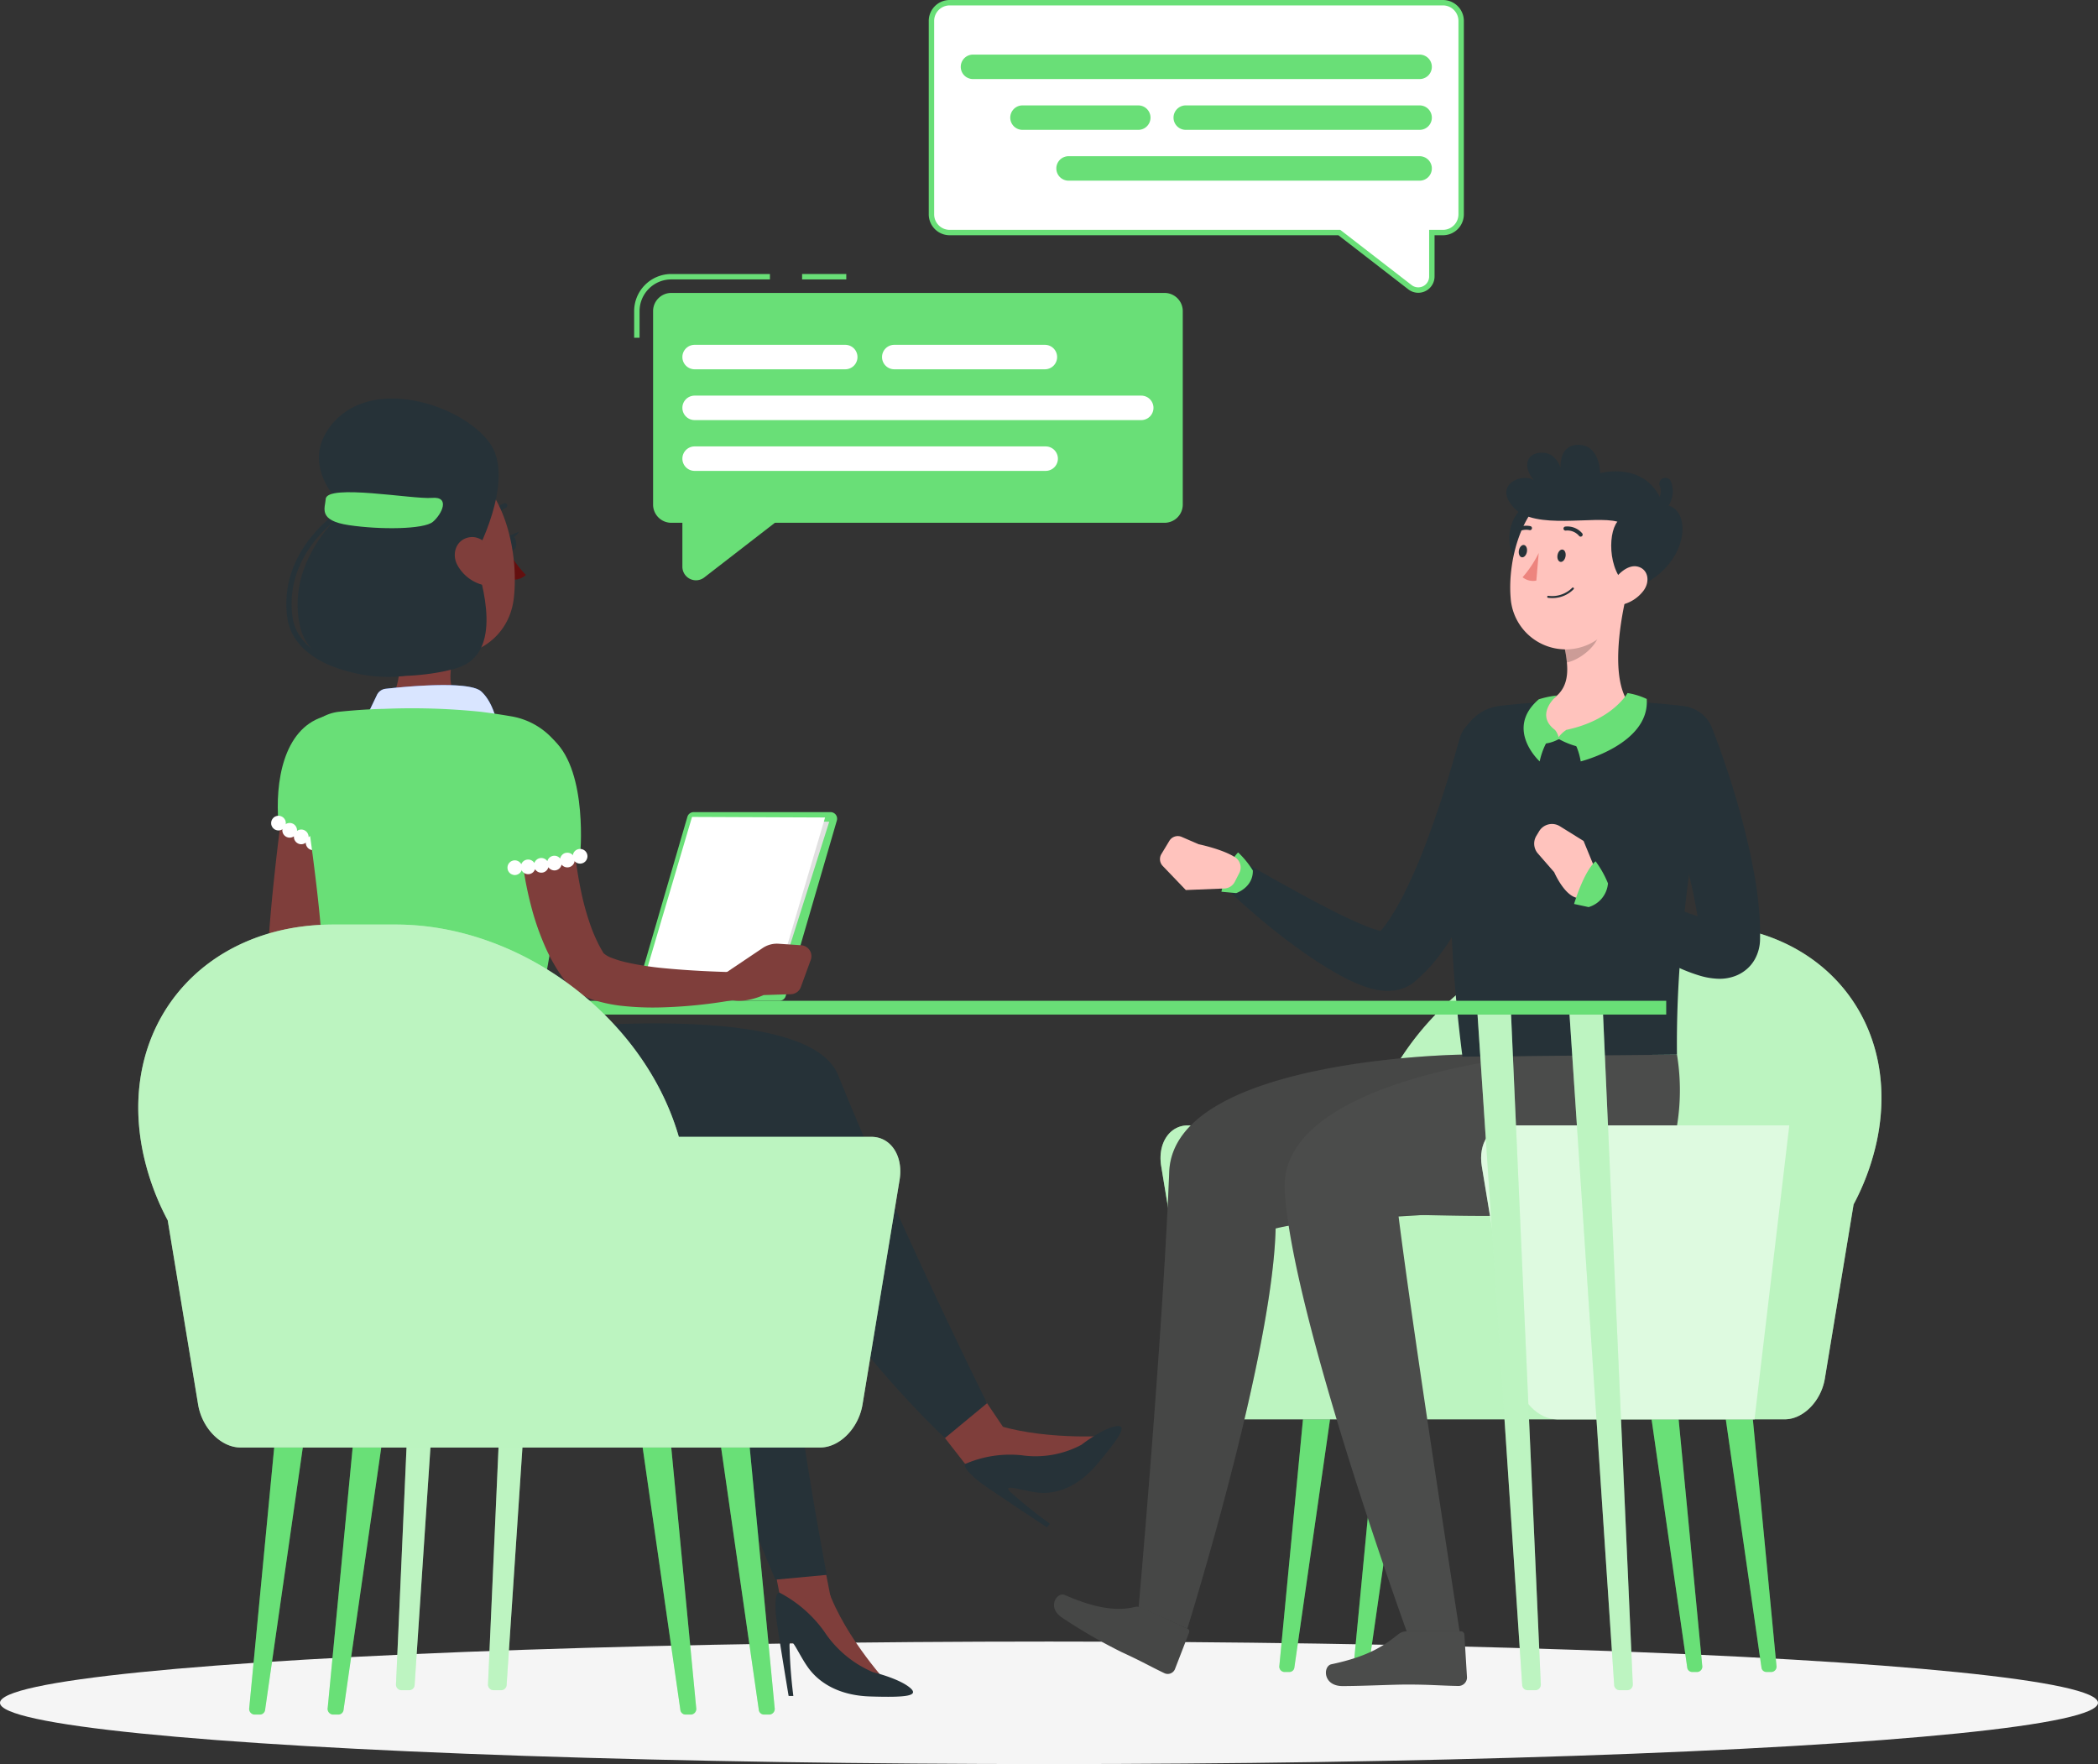 <svg xmlns="http://www.w3.org/2000/svg" viewBox="0 0 387.778 326.058"><rect x="0" y="0" width="387.778" height="326.058" fill="#333333" stroke="none"/><defs><style>.cls-1{fill:#f5f5f5;}.cls-2,.cls-3{fill:#69df77;}.cls-14,.cls-3{opacity:0.3;}.cls-14,.cls-4,.cls-5{fill:#bdf4c1;}.cls-13,.cls-5{opacity:0.5;}.cls-6,.cls-7{fill:#464746;}.cls-11,.cls-7{opacity:0.2;}.cls-8{fill:#263238;}.cls-9{fill:#4b4c4b;}.cls-10{fill:#ffc3bd;}.cls-12{fill:#ed847e;}.cls-13,.cls-17,.cls-18{fill:#fff;}.cls-15{fill:#7f3e3b;}.cls-16{fill:#407bff;}.cls-17{opacity:0.8;}.cls-19{fill:#630f0f;}.cls-20{fill:#e0e0e0;}</style></defs><g id="Layer_2" data-name="Layer 2"><g id="Shadow"><ellipse id="_Path_" data-name="&lt;Path&gt;" class="cls-1" cx="193.889" cy="314.735" rx="193.889" ry="11.323"/></g><g id="Character_2" data-name="Character 2"><path class="cls-2" d="M313.77,309.031h-1.072a.931.931,0,0,1-.849-.87l-6.585-45.828h5l4.361,45.524A.996.996,0,0,1,313.77,309.031Z"/><path class="cls-3" d="M313.77,309.031h-1.072a.931.931,0,0,1-.849-.87l-6.585-45.828h5l4.361,45.524A.996.996,0,0,1,313.77,309.031Z"/><path class="cls-2" d="M327.489,309.031h-1.072a.931.931,0,0,1-.849-.87l-6.585-45.828h5l4.361,45.524A.996.996,0,0,1,327.489,309.031Z"/><path class="cls-3" d="M327.489,309.031h-1.072a.931.931,0,0,1-.849-.87l-6.585-45.828h5l4.361,45.524A.996.996,0,0,1,327.489,309.031Z"/><path class="cls-2" d="M251.047,309.031h1.072a.931.931,0,0,0,.849-.87l6.585-45.828h-5l-4.361,45.524A.996.996,0,0,0,251.047,309.031Z"/><path class="cls-3" d="M251.047,309.031h1.072a.931.931,0,0,0,.849-.87l6.585-45.828h-5l-4.361,45.524A.996.996,0,0,0,251.047,309.031Z"/><path class="cls-2" d="M237.328,309.031h1.071a.931.931,0,0,0,.849-.87l6.585-45.828h-5l-4.361,45.524A.996.996,0,0,0,237.328,309.031Z"/><path class="cls-3" d="M237.328,309.031h1.071a.931.931,0,0,0,.849-.87l6.585-45.828h-5l-4.361,45.524A.996.996,0,0,0,237.328,309.031Z"/><path class="cls-4" d="M219.549,208.01h33.68c5.975-20.752,27.477-37.123,49.496-37.123H313.665c23.048,0,37.922,17.934,33.223,40.057a44.942,44.942,0,0,1-4.286,11.673l-5.312,32.194c-.685,4.155-4.001,7.523-7.404,7.523l-101.375 0c-3.404,0-6.719-3.369-7.404-7.524l-6.48-39.277C213.941,211.378,216.145,208.01,219.549,208.01Z"/><path class="cls-5" d="M219.549,208.01h33.68c5.975-20.752,27.477-37.123,49.496-37.123H313.665c23.048,0,37.922,17.934,33.223,40.057a44.942,44.942,0,0,1-4.286,11.673l-5.312,32.194c-.685,4.155-4.001,7.523-7.404,7.523l-101.375 0c-3.404,0-6.719-3.369-7.404-7.524l-6.48-39.277C213.941,211.378,216.145,208.01,219.549,208.01Z"/><path class="cls-6" d="M211.117,297.174l8.342,3.828a.584.584,0,0,1,.318.76l-2.624,6.786a1.448,1.448,0,0,1-1.906.724c-2.881-1.383-4.19-2.19-7.859-3.874a97.691,97.691,0,0,1-11.22-6.501c-2.723-1.959-.724-4.698.635-4.098,6.094,2.688,9.973,2.929,12.825,2.245A2.302,2.302,0,0,1,211.117,297.174Z"/><path class="cls-6" d="M270.265,194.925s-53.329.663-54.153,21.684c-1.184,30.216-5.646,80.385-5.646,80.385l8.993,4.007s15.756-50.345,16.319-73.942c14.962-3.727,53.567.03,58.103-12.268a40.36,40.36,0,0,0,1.704-19.867Z"/><path class="cls-7" d="M270.265,194.925s-53.329.663-54.153,21.684c-1.184,30.216-5.646,80.385-5.646,80.385l8.993,4.007s15.756-50.345,16.319-73.942c14.962-3.727,53.567.03,58.103-12.268a40.36,40.36,0,0,0,1.704-19.867Z"/><path class="cls-8" d="M281.615,139.619c-.464,1.94-.932,3.691-1.469,5.506q-.788,2.697-1.652,5.371c-1.171,3.562-2.46,7.1-3.949,10.601a87.471,87.471,0,0,1-5.14,10.413,50.695,50.695,0,0,1-3.387,5.104,29.067,29.067,0,0,1-4.646,4.907l-.148.121a4.022,4.022,0,0,1-.325.239,7.566,7.566,0,0,1-3.355,1.204,9.492,9.492,0,0,1-2.277-.016,14.008,14.008,0,0,1-3.063-.742,31.964,31.964,0,0,1-4.475-2.035,73.163,73.163,0,0,1-7.428-4.719c-2.325-1.672-4.563-3.402-6.737-5.2-2.161-1.829-4.279-3.635-6.34-5.623a3.054,3.054,0,0,1,3.598-4.871l.049.028c2.36,1.308,4.742,2.695,7.129,3.985,2.377,1.316,4.749,2.617,7.123,3.834,2.356,1.233,4.748,2.377,7.027,3.318a21.316,21.316,0,0,0,3.186,1.067,3.822,3.822,0,0,0,.973.13c.068-.001.019-.041-.214-.024a3.096,3.096,0,0,0-1.419.532l-.473.361a18.574,18.574,0,0,0,2.589-3.189,47.505,47.505,0,0,0,2.41-4.098,94.989,94.989,0,0,0,4.104-9.275c1.232-3.224,2.384-6.523,3.451-9.861,1.085-3.305,2.074-6.774,2.976-10.011l.034-.122a6.12,6.12,0,0,1,11.847,3.065Z"/><path class="cls-9" d="M259.998,301.514h10.005a.637.637,0,0,1,.66.608l.485,7.916a1.578,1.578,0,0,1-1.559,1.584c-3.483-.06-5.147-.265-9.547-.265-2.707,0-8.166.281-11.905.281-3.656,0-3.631-3.696-2.047-4.031,7.103-1.501,9.859-3.571,12.373-5.546A2.509,2.509,0,0,1,259.998,301.514Z"/><path class="cls-9" d="M284.638,194.925s-48.372,4.085-47.182,25.09c1.303,23.001,22.541,81.499,22.541,81.499h9.782s-8.373-53.571-11.316-76.991c13.633,0,45.255,2.567,49.791-9.731a40.36,40.36,0,0,0,1.704-19.867Z"/><path class="cls-2" d="M231.567,160.897a16.366,16.366,0,0,0-2.72-3.338c-1.978,1.855-3.091,7.264-3.091,7.264l2.736.247S231.629,164.05,231.567,160.897Z"/><path class="cls-10" d="M221.528,156.037l-3.111-1.351a1.818,1.818,0,0,0-2.281.728l-1.473,2.441a1.818,1.818,0,0,0,.244,2.198l4.27,4.455,7.122-.288a2.27,2.27,0,0,0,1.929-1.234l.823-1.606a2.241,2.241,0,0,0-.71-2.89C226.032,156.962,221.528,156.037,221.528,156.037Z"/><path class="cls-8" d="M269.813,137.564c-1.428,8.974-3.272,28.433.496,57.737l39.649-.375c-.237-20.304,2.946-39.372,6.052-57.996a5.545,5.545,0,0,0-4.711-6.412,147.06,147.06,0,0,0-34.23-.028A8.509,8.509,0,0,0,269.813,137.564Z"/><path class="cls-8" d="M316.372,134.398c1.163,2.887,2.1,5.661,3.058,8.521.949,2.842,1.783,5.728,2.571,8.641.757,2.923,1.482,5.872,2.035,8.902a72.185,72.185,0,0,1,1.216,9.375c.053.81.068,1.649.078,2.488l-.015,1.282a7.758,7.758,0,0,1-.994,3.745,6.762,6.762,0,0,1-1.664,1.942,7.119,7.119,0,0,1-1.947,1.106,8.226,8.226,0,0,1-2.937.511,13.409,13.409,0,0,1-3.502-.548,30.746,30.746,0,0,1-4.845-1.91c-1.449-.714-2.81-1.469-4.141-2.243a110.143,110.143,0,0,1-14.665-10.498,3.051,3.051,0,0,1,3.27-5.094l.07.034c5.171,2.464,10.426,4.987,15.55,7.11,1.278.527,2.554,1.021,3.795,1.433a21.102,21.102,0,0,0,3.417.934,1.725,1.725,0,0,0,.823.021,1.509,1.509,0,0,0-.795.135,4.625,4.625,0,0,0-.462.209,4.758,4.758,0,0,0-.541.358,4.285,4.285,0,0,0-.967,1.112,3.61,3.61,0,0,0-.516,1.638l-.058-.905c-.055-.616-.108-1.235-.199-1.876a106.669,106.669,0,0,0-3.733-15.957c-1.607-5.364-3.445-10.848-5.318-16.058l-.019-.052a6.121,6.121,0,0,1,11.437-4.358Z"/><path class="cls-10" d="M300.521,110.41l-4.797,3.978-6.53,5.424a21.21,21.21,0,0,1,.415,2.638c.312,3.153-.378,6.053-4.211,7.522a5.07,5.07,0,0,0-3.163,3.094c-.517,1.676.093,3.538,5.356,3.537,7.726-.002,11.762-3.437,13.281-5.129a1.361,1.361,0,0,0,.065-1.702C297.875,125.43,299.273,115.831,300.521,110.41Z"/><path class="cls-2" d="M287.4,134.903a3.06,3.06,0,0,1,.669,1.36,5.52,5.52,0,0,1,1.45-1.36,5.173,5.173,0,0,1,2.771,3.245,14.651,14.651,0,0,1-4.159-1.546,7.114,7.114,0,0,1-2.782.866C285.411,135.737,287.4,134.903,287.4,134.903Z"/><path class="cls-2" d="M289.518,134.903a12.111,12.111,0,0,1,2.647,5.83s12.802-3.199,12.201-11.543a12.987,12.987,0,0,0-3.549-1.09S298.064,133.099,289.518,134.903Z"/><path class="cls-2" d="M287.4,134.903a13.409,13.409,0,0,0-2.818,5.83s-6.566-5.976-.17-11.474a16.761,16.761,0,0,1,3.384-.71S283.547,131.997,287.4,134.903Z"/><path class="cls-11" d="M289.194,119.812a21.191,21.191,0,0,1,.415,2.638c2.436-.49,5.69-3.085,6.03-5.573a11.335,11.335,0,0,0,.085-2.489Z"/><path class="cls-8" d="M282.184,93.184c-6.022,4.27-2.652,14.287,2.485,10.454C289.806,99.805,287.092,89.704,282.184,93.184Z"/><path class="cls-10" d="M302.498,102.104c-1.667,7.668-2.253,12.226-6.782,15.725a10.2,10.2,0,0,1-16.502-7.343c-.596-7.138,2.231-18.478,10.298-20.649A10.321,10.321,0,0,1,302.498,102.104Z"/><path class="cls-8" d="M298.949,96.421c-4.251-1.175-15.211,1.615-19.102-2.535-4.173-4.451,1.916-6.614,3.709-5.069-2.272-2.596-1.423-5.378,1.793-5.131,2.345.18,3.093,2.782,3.093,2.782s-.392-4.547,3.643-4.234c3.664.284,3.675,5.224,3.675,5.224s8.745-2.473,11.659,5.873c5.502-.124,5.378,11.457-5.687,15.578C297.239,106.683,297.032,98.783,298.949,96.421Z"/><path class="cls-8" d="M306.242,95a1.113,1.113,0,0,1-.2-2.208,1.617,1.617,0,0,0,.644-.811,2.636,2.636,0,0,0,.121-2.083,1.113,1.113,0,1,1,2.025-.924,4.907,4.907,0,0,1-.241,4.175,3.25,3.25,0,0,1-2.15,1.833A1.056,1.056,0,0,1,306.242,95Z"/><path class="cls-10" d="M303.747,109.213a6.987,6.987,0,0,1-4.211,2.608c-2.168.382-2.826-1.612-1.868-3.549.863-1.743,3.03-4.042,5.034-3.545C304.677,105.218,305.033,107.524,303.747,109.213Z"/><path class="cls-8" d="M289.367,102.805c-.097.629-.51,1.099-.923,1.05-.413-.049-.669-.599-.572-1.228.097-.629.51-1.099.923-1.05S289.464,102.176,289.367,102.805Z"/><path class="cls-8" d="M282.228,101.957c-.097.629-.51,1.099-.923,1.05-.413-.049-.669-.599-.572-1.228.097-.629.51-1.099.923-1.05S282.325,101.328,282.228,101.957Z"/><path class="cls-12" d="M284.404,102.21a20.257,20.257,0,0,1-2.981,4.484,3.078,3.078,0,0,0,2.542.617Z"/><path class="cls-8" d="M286.886,110.542a5.476,5.476,0,0,0,3.97-1.635.187.187,0,1,0-.281-.246,5.238,5.238,0,0,1-4.385,1.466.187.187,0,1,0-.044.371A6.208,6.208,0,0,0,286.886,110.542Z"/><path class="cls-8" d="M292.237,99.179a.373.373,0,0,0,.197-.613,3.587,3.587,0,0,0-3.139-1.235.368.368,0,0,0-.304.432.373.373,0,0,0,.431.304,2.843,2.843,0,0,1,2.454.996A.374.374,0,0,0,292.237,99.179Z"/><path class="cls-8" d="M279.68,98.769a.373.373,0,0,0,.342-.072,3.129,3.129,0,0,1,2.662-.723.373.373,0,0,0,.204-.719l-.002-.001a3.855,3.855,0,0,0-3.341.868.373.373,0,0,0,.135.646Z"/><path class="cls-10" d="M292.697,155.438l-4.376-2.72a2.775,2.775,0,0,0-3.84.922l-.515.854a2.774,2.774,0,0,0,.283,3.256l3.02,3.467s2.628,6.128,5.675,4.51l2.324-4.027Z"/><path class="cls-2" d="M297.205,163.273a18.47,18.47,0,0,0-2.288-4.077c-2.197,1.883-3.978,7.886-3.978,7.886l2.688.579A5.004,5.004,0,0,0,297.205,163.273Z"/><path class="cls-4" d="M330.72,208.009h-51.917c-3.404,0-5.607,3.368-4.922,7.523l6.48,39.277c.685,4.155,4,7.523,7.404,7.523l36.527-0Z"/><path class="cls-13" d="M330.72,208.009h-51.917c-3.404,0-5.607,3.368-4.922,7.523l6.48,39.277c.685,4.155,4,7.523,7.404,7.523l36.527-0Z"/></g><g id="Table"><path class="cls-4" d="M91.172,312.4h1.498a1.013,1.013,0,0,0,.971-.986l8.251-123.888H95.695L90.2,311.285A1.027,1.027,0,0,0,91.172,312.4Z"/><path class="cls-14" d="M91.172,312.4h1.498a1.013,1.013,0,0,0,.971-.986l8.251-123.888H95.695L90.2,311.285A1.027,1.027,0,0,0,91.172,312.4Z"/><path class="cls-4" d="M74.168,312.4h1.498a1.013,1.013,0,0,0,.971-.986l8.251-123.888H78.691L73.196,311.285A1.027,1.027,0,0,0,74.168,312.4Z"/><path class="cls-14" d="M74.168,312.4h1.498a1.013,1.013,0,0,0,.971-.986l8.251-123.888H78.691L73.196,311.285A1.027,1.027,0,0,0,74.168,312.4Z"/><path class="cls-4" d="M283.815,312.4H282.317a1.013,1.013,0,0,1-.971-.986l-8.251-123.888h6.197l5.495,123.759A1.027,1.027,0,0,1,283.815,312.4Z"/><path class="cls-14" d="M283.815,312.4H282.317a1.013,1.013,0,0,1-.971-.986l-8.251-123.888h6.197l5.495,123.759A1.027,1.027,0,0,1,283.815,312.4Z"/><path class="cls-4" d="M300.819,312.4h-1.498a1.013,1.013,0,0,1-.971-.986l-8.251-123.888h6.197l5.495,123.759A1.027,1.027,0,0,1,300.819,312.4Z"/><path class="cls-14" d="M300.819,312.4h-1.498a1.013,1.013,0,0,1-.971-.986l-8.251-123.888h6.197l5.495,123.759A1.027,1.027,0,0,1,300.819,312.4Z"/><rect class="cls-2" x="66.668" y="184.978" width="241.302" height="2.547"/></g><g id="Character_1" data-name="Character 1"><path class="cls-15" d="M62.647,145.516l-2.278,16.769c-.719,5.584-1.47,11.182-2.009,16.679-.076.691-.126,1.366-.181,2.045l-.084,1.018a2.178,2.178,0,0,0-.035-.5,2.118,2.118,0,0,0-.116-.476,1.941,1.941,0,0,0-.15-.35,1.407,1.407,0,0,0-.139-.226c-.177-.228-.196-.197-.149-.148a2.105,2.105,0,0,0,.341.285,10.094,10.094,0,0,0,1.325.775,53.051,53.051,0,0,0,7.343,2.725c5.247,1.592,10.752,2.97,16.19,4.31l-.615,4.777a120.907,120.907,0,0,1-17.342-1.795,50.011,50.011,0,0,1-8.912-2.353,18.881,18.881,0,0,1-2.47-1.158,10.635,10.635,0,0,1-1.396-.947,7.631,7.631,0,0,1-1.596-1.702,6.473,6.473,0,0,1-.756-1.53,7.056,7.056,0,0,1-.237-.994,7.571,7.571,0,0,1-.059-1.032l.025-1.11c.017-.74.029-1.484.065-2.209.237-5.843.762-11.544,1.385-17.245.609-5.701,1.336-11.35,2.231-17.028Z"/><path class="cls-15" d="M95.296,193.466l-3.667,3.351a2.838,2.838,0,0,1-3.146.462l-4.053-1.951s-6.01-.248-6.867-3.92l1.554-2.853,9.31-1.035a4.344,4.344,0,0,1,2.743.61l3.837,2.343A1.88,1.88,0,0,1,95.296,193.466Z"/><path class="cls-15" d="M73.338,111.061c.951,5.752,1.758,16.263-2.356,19.96,0,0,10.043,5.258,16.627,14.435,7.043-5.58,1.145-13.906,1.145-13.906-6.332-1.712-6.026-6.439-4.783-10.849Z"/><path class="cls-16" d="M92.132,135.087s-.53-4.877-3.192-7.288c-2.236-2.026-13.971-.9-17.667-.488a2.02,2.02,0,0,0-1.599,1.14l-2.681,5.6Z"/><path class="cls-17" d="M92.132,135.087s-.53-4.877-3.192-7.288c-2.236-2.026-13.971-.9-17.667-.488a2.02,2.02,0,0,0-1.599,1.14l-2.681,5.6Z"/><path class="cls-2" d="M59.619,132.519c-7.241,2.356-8.797,12.064-8.145,19.62l14.615,8.99s3.549-11.034,3.519-16.925C69.576,137.934,64.536,130.919,59.619,132.519Z"/><path class="cls-18" d="M62.449,158.927a1.398,1.398,0,0,1-.96-.39,1.552,1.552,0,0,1-.16-.21.938.938,0,0,1-.13-.24,2.016,2.016,0,0,1-.08-.25,1.179,1.179,0,0,1-.029-.26,1.37,1.37,0,0,1,.399-.96,1.394,1.394,0,0,1,1.92,0,1.371,1.371,0,0,1,.4.96,1.117,1.117,0,0,1-.03.26,1.023,1.023,0,0,1-.08.25.867.867,0,0,1-.12.24c-.05.069-.109.14-.17.21A1.361,1.361,0,0,1,62.449,158.927Z"/><path class="cls-18" d="M59.639,158.007h.01a1.365,1.365,0,0,1-.87-1.22h0a1.337,1.337,0,0,1-1.47.22h0a1.369,1.369,0,0,1-.79-1.26h0a1.331,1.331,0,0,1-1.48.13h0a1.352,1.352,0,0,1-.71-1.3h0a1.363,1.363,0,0,1-1.489.05h0a1.359,1.359,0,0,1-.46-1.86h0a1.365,1.365,0,0,1,1.869-.46h0a1.395,1.395,0,0,1,.65,1.27h0a1.343,1.343,0,0,1,1.42-.09h0a1.37,1.37,0,0,1,.72,1.23h0a1.352,1.352,0,0,1,1.41-.17h0a1.36,1.36,0,0,1,.79,1.18h0a1.386,1.386,0,0,1,1.4-.25h0a1.362,1.362,0,0,1,.76,1.761h0a1.346,1.346,0,0,1-1.26.859h0A1.48,1.48,0,0,1,59.639,158.007Z"/><path class="cls-18" d="M51.479,153.497a1.223,1.223,0,0,1-.271-.03,1.022,1.022,0,0,1-.25-.08.898.898,0,0,1-.239-.12,1.519,1.519,0,0,1-.2-.17,1.023,1.023,0,0,1-.17-.2c-.05-.08-.09-.159-.13-.239a2.242,2.242,0,0,1-.08-.25,2.533,2.533,0,0,1-.021-.271,2.148,2.148,0,0,1,.021-.26,2.389,2.389,0,0,1,.08-.26,1.036,1.036,0,0,1,.13-.231,1.527,1.527,0,0,1,.17-.21,1.599,1.599,0,0,1,.2-.17,1.331,1.331,0,0,1,.239-.12,1.885,1.885,0,0,1,.25-.08,1.398,1.398,0,0,1,1.221.37,1.598,1.598,0,0,1,.17.21,1.756,1.756,0,0,1,.13.231,1.286,1.286,0,0,1,.07.26,1.116,1.116,0,0,1,.029.26,1.284,1.284,0,0,1-.029.271,1.203,1.203,0,0,1-.07.25c-.04.08-.08.159-.13.239a1.055,1.055,0,0,1-.17.2A1.367,1.367,0,0,1,51.479,153.497Z"/><path class="cls-2" d="M105.657,146.628c-.612,8.317-2.462,22.324-7.021,45.903l-39.14-1.164c1.027-14.448-.523-25.221-4.064-50.507a8.22,8.22,0,0,1,7.308-9.313c2.513-.259,5.367-.473,8.242-.526a124.572,124.572,0,0,1,17.773.529c1.907.232,3.877.532,5.758.853A13.431,13.431,0,0,1,105.657,146.628Z"/><path class="cls-8" d="M93.589,100.473c.092.772.577,1.349,1.081,1.288s.839-.735.746-1.508c-.092-.772-.577-1.349-1.081-1.288S93.497,99.701,93.589,100.473Z"/><path class="cls-8" d="M94.118,99.035l1.79-.757S95.13,99.841,94.118,99.035Z"/><path class="cls-19" d="M93.856,101.671a20.774,20.774,0,0,0,3.343,4.598,3.345,3.345,0,0,1-2.691.846Z"/><path class="cls-8" d="M93.683,93.703a.457.457,0,0,0-.575-.668,4.533,4.533,0,0,0-2.601,3.258.457.457,0,0,0,.905.125h0a3.618,3.618,0,0,1,2.088-2.557A.454.454,0,0,0,93.683,93.703Z"/><path class="cls-15" d="M66.954,100.297c1.719,9.413,2.245,13.434,7.618,17.727,8.082,6.458,19.267,2.288,20.396-7.449,1.016-8.764-1.966-22.685-11.7-25.347A13.051,13.051,0,0,0,66.954,100.297Z"/><path class="cls-8" d="M87.684,102.933c1.587,5.172,5.368,17.677-2.985,20.462-6.534,2.178-26.992,3.92-29.348-8.067-2.436-12.395,8.616-21.216,8.616-21.216s-8.756-7.181-3.146-15.004c7.231-10.084,24.543-4.382,29.682,2.743C95.499,88.775,87.684,102.933,87.684,102.933Z"/><path class="cls-8" d="M71.85,125.114a29.149,29.149,0,0,1-10.927-2.156c-4.646-2.001-7.358-5.093-7.842-8.941-1.642-13.071,10.521-20.254,10.645-20.324l.484.838c-.117.068-11.729,6.94-10.168,19.365.554,4.408,4.256,6.878,7.264,8.173,5.939,2.557,13.609,2.543,15.471,1.178l.572.781C76.38,124.737,74.337,125.114,71.85,125.114Z"/><path class="cls-2" d="M60.203,92.235c-.11,1.672-1.497,3.969,4.3,4.832,5.797.864,13.851.782,15.504-.613,1.652-1.394,3.282-4.728-.175-4.43C76.374,92.323,60.39,89.377,60.203,92.235Z"/><path class="cls-15" d="M84.521,104.408a7.505,7.505,0,0,0,4.438,3.625c2.525.739,3.82-1.511,3.145-3.911-.607-2.16-2.652-5.148-5.199-4.834C84.395,99.597,83.388,102.255,84.521,104.408Z"/><polygon class="cls-15" points="145.53 302.056 154.81 301.88 150.317 278.715 141.037 278.891 145.53 302.056"/><path class="cls-15" d="M152.489,291.97c2.455,9.245,11.476,19.032,11.476,19.032l-12.877-3.272-5.628-7.997.985-2.116Z"/><path class="cls-8" d="M143.344,296.267a18.861,18.861,0,0,0,.187,3.235c.543,3.824,2.231,13.961,2.231,13.961l.874.006a90.694,90.694,0,0,1-.708-9.339c.12-2.515,1.743,1.932,3.703,4.447,1.96,2.516,5.489,4.806,11.198,4.984,6.685.209,9.348-.071,7.206-1.741-2.142-1.669-6.697-2.758-6.697-2.758a20.321,20.321,0,0,1-9.018-7.541,23.528,23.528,0,0,0-8.296-7.177C143.488,294.439,143.375,295.451,143.344,296.267Z"/><polygon class="cls-15" points="178.396 270.588 190.242 270.954 176.993 251.256 168.79 258.267 178.396 270.588"/><path class="cls-15" d="M181.209,262.224c8.606,4.009,22.392,3.22,22.392,3.22l-11.205,8.99-9.609-.712-1.015-2.135Z"/><path class="cls-8" d="M179.387,272.438a18.78,18.78,0,0,0,2.491,2.067c3.143,2.189,11.628,7.797,11.628,7.797l.544-.684a89.854,89.854,0,0,1-7.295-5.833c-1.772-1.815,2.495-.049,5.552.13,3.058.179,6.918-1.029,10.575-5.398,4.281-5.115,5.72-7.402,3.172-6.859-2.548.543-6.161,3.381-6.161,3.381a18.025,18.025,0,0,1-11.106,1.934,20.795,20.795,0,0,0-10.393,1.615C178.134,271.075,178.807,271.856,179.387,272.438Z"/><path class="cls-8" d="M84.986,191.848s63.365-9.373,69.925,6.869c11.414,28.26,27.532,60.641,27.532,60.641l-7.783,6.438s-27.627-25.575-37.456-53.967c-11.739,3.798-49.089,16.02-62.769,16.02-14.611,0-20.578-12.457-15.301-33.142a4.156,4.156,0,0,1,4.054-3.112C72.387,191.64,84.986,191.848,84.986,191.848Z"/><path class="cls-8" d="M91.061,200.099s52.005-1.567,52.444,16.859c.726,30.469,9.313,74.129,9.313,74.129l-9.486.883s-15.509-34.73-19.612-64.493c-18.525,1.202-35.604.372-49.284.372-15.331,0-16.598-16.837-1.675-36.483C81.882,191.367,91.061,200.099,91.061,200.099Z"/><path class="cls-18" d="M58.979,189.052l-1.105,3.474c-.145.268.169.554.621.568l40.283,1.198c.353.011.65-.154.679-.375l.457-3.493c.032-.242-.268-.457-.654-.468l-39.635-1.179A.711.711,0,0,0,58.979,189.052Z"/><path class="cls-8" d="M64.17,193.642l-1.062-.032c-.211-.006-.369-.12-.351-.253l.633-4.537c.018-.133.207-.236.418-.23l1.062.032c.211.006.369.12.351.253l-.633,4.537C64.57,193.545,64.382,193.648,64.17,193.642Z"/><path class="cls-8" d="M95.783,194.582l-1.062-.032c-.211-.006-.369-.12-.351-.253l.633-4.537c.019-.133.207-.236.418-.23l1.062.032c.211.006.369.12.351.253l-.633,4.537C96.183,194.485,95.995,194.589,95.783,194.582Z"/><path class="cls-8" d="M79.977,194.112l-1.062-.032c-.211-.006-.369-.12-.351-.253l.633-4.537c.018-.133.207-.236.418-.23l1.062.032c.211.006.369.12.351.253l-.633,4.537C80.376,194.015,80.188,194.118,79.977,194.112Z"/><path class="cls-2" d="M128.214,150.106h25.299a1.212,1.212,0,0,1,1.164,1.551l-9.454,32.448a1.212,1.212,0,0,1-1.164.873h-25.299a1.212,1.212,0,0,1-1.164-1.551l9.454-32.448A1.212,1.212,0,0,1,128.214,150.106Z"/><polygon class="cls-20" points="128.681 151.297 153.269 151.881 143.56 182.485 118.971 181.901 128.681 151.297"/><polygon class="cls-18" points="127.908 150.996 152.503 151.098 143.394 181.886 118.798 181.784 127.908 150.996"/><path class="cls-15" d="M105.732,151.633c.049.975.142,2.188.231,3.296.099,1.133.223,2.267.373,3.395.28,2.259.655,4.495,1.119,6.679a48.281,48.281,0,0,0,1.786,6.306,30.475,30.475,0,0,0,1.22,2.875c.216.466.461.896.703,1.328l.365.615c-.031-.041-.073-.043-.04-.007a4.471,4.471,0,0,0,1.593.932,19.193,19.193,0,0,0,2.881.862,55.545,55.545,0,0,0,6.687,1.033c4.619.45,9.444.674,14.172.771l.477,4.793a90.491,90.491,0,0,1-14.908,1.685,53.184,53.184,0,0,1-7.796-.32,27.539,27.539,0,0,1-4.187-.846,12.479,12.479,0,0,1-4.784-2.469,8.549,8.549,0,0,1-1.255-1.357l-.644-.9c-.403-.594-.802-1.194-1.15-1.802a31.49,31.49,0,0,1-1.887-3.701,48.641,48.641,0,0,1-2.582-7.564,65.2,65.2,0,0,1-1.488-7.636q-.25-1.916-.412-3.84c-.114-1.309-.181-2.518-.196-3.968Z"/><path class="cls-2" d="M102.442,136.886c6.297,5.929,4.78,21.381,4.78,21.381l-12.066,2.109s-7.449-11.078-4.831-15.723C93.052,139.815,99.035,133.678,102.442,136.886Z"/><path class="cls-18" d="M107.219,159.627a1.389,1.389,0,0,1-.96-.4,1.15,1.15,0,0,1-.17-.21,1.546,1.546,0,0,1-.12-.23,1.839,1.839,0,0,1-.08-.261,2.132,2.132,0,0,1-.021-.26,1.364,1.364,0,0,1,.391-.96,1.708,1.708,0,0,1,.21-.17,1.008,1.008,0,0,1,.23-.12,1.324,1.324,0,0,1,.26-.08,1.387,1.387,0,0,1,1.221.37,1.372,1.372,0,0,1,.4.96,1.11,1.11,0,0,1-.029.26,1.146,1.146,0,0,1-.08.261,1.008,1.008,0,0,1-.12.23,1.189,1.189,0,0,1-.17.21A1.373,1.373,0,0,1,107.219,159.627Z"/><path class="cls-18" d="M96.259,160.347a1.357,1.357,0,0,1,1.239-1.47h0a1.338,1.338,0,0,1,1.27.64h0a1.379,1.379,0,0,1,1.09-.92h0a1.379,1.379,0,0,1,1.311.57h0a1.341,1.341,0,0,1,1.029-.97h0a1.352,1.352,0,0,1,1.34.489h0a1.369,1.369,0,0,1,.981-1.04v.011a1.349,1.349,0,0,1,1.66.96h0a1.359,1.359,0,0,1-.971,1.659h0a1.366,1.366,0,0,1-1.409-.47h0a1.375,1.375,0,0,1-1.061,1.05h0a1.379,1.379,0,0,1-1.38-.56h0a1.352,1.352,0,0,1-1.11.99h0a1.366,1.366,0,0,1-1.35-.63h0a1.371,1.371,0,0,1-1.17.92h-.11A1.367,1.367,0,0,1,96.259,160.347Z"/><path class="cls-18" d="M95.158,161.737a1.269,1.269,0,0,1-.27-.03,1.871,1.871,0,0,1-.25-.08,1.843,1.843,0,0,1-.24-.12,1.667,1.667,0,0,1-.2-.17.89.89,0,0,1-.17-.21,1.75,1.75,0,0,1-.13-.231,1.278,1.278,0,0,1-.07-.26,1.11,1.11,0,0,1-.029-.26,1.276,1.276,0,0,1,.029-.271,1.195,1.195,0,0,1,.07-.25c.04-.08.08-.159.13-.239a1.059,1.059,0,0,1,.17-.2,1.588,1.588,0,0,1,.2-.17,1.106,1.106,0,0,1,.24-.12,1.022,1.022,0,0,1,.25-.08,1.34,1.34,0,0,1,1.22.37,1.023,1.023,0,0,1,.17.2c.05.08.09.159.13.239a2.235,2.235,0,0,1,.08.25,2.53,2.53,0,0,1,.021.271,2.147,2.147,0,0,1-.021.26,2.382,2.382,0,0,1-.08.26,1.739,1.739,0,0,1-.13.231,1.104,1.104,0,0,1-.17.21A1.366,1.366,0,0,1,95.158,161.737Z"/><path class="cls-15" d="M148.089,174.715l-4.175-.282a4.711,4.711,0,0,0-2.944.79l-7.672,5.153-.058,3.248c2.458,2.859,7.902.299,7.902.299l5.049-.162a2.02,2.02,0,0,0,1.833-1.327l1.827-5.012A2.02,2.02,0,0,0,148.089,174.715Z"/><path class="cls-2" d="M61.477,316.904h1.133a.984.984,0,0,0,.897-.919l6.96-48.439H65.182l-4.609,48.118A1.053,1.053,0,0,0,61.477,316.904Z"/><path class="cls-3" d="M61.477,316.904h1.133a.984.984,0,0,0,.897-.919l6.96-48.439H65.182l-4.609,48.118A1.053,1.053,0,0,0,61.477,316.904Z"/><path class="cls-2" d="M46.976,316.904h1.133a.984.984,0,0,0,.897-.919l6.96-48.439H50.681l-4.609,48.118A1.053,1.053,0,0,0,46.976,316.904Z"/><path class="cls-3" d="M46.976,316.904h1.133a.984.984,0,0,0,.897-.919l6.96-48.439H50.681l-4.609,48.118A1.053,1.053,0,0,0,46.976,316.904Z"/><path class="cls-2" d="M127.774,316.904h-1.133a.984.984,0,0,1-.897-.919l-6.96-48.439h5.285l4.609,48.118A1.053,1.053,0,0,1,127.774,316.904Z"/><path class="cls-3" d="M127.774,316.904h-1.133a.984.984,0,0,1-.897-.919l-6.96-48.439h5.285l4.609,48.118A1.053,1.053,0,0,1,127.774,316.904Z"/><path class="cls-2" d="M142.275,316.904h-1.133a.984.984,0,0,1-.897-.919l-6.96-48.439H138.57l4.609,48.118A1.053,1.053,0,0,1,142.275,316.904Z"/><path class="cls-3" d="M142.275,316.904h-1.133a.984.984,0,0,1-.897-.919l-6.96-48.439H138.57l4.609,48.118A1.053,1.053,0,0,1,142.275,316.904Z"/><path class="cls-4" d="M161.067,210.125H125.468c-6.316-21.934-29.043-39.239-52.317-39.239H61.588c-24.362,0-40.084,18.956-35.116,42.339a47.503,47.503,0,0,0,4.53,12.338l5.614,34.029c.725,4.392,4.229,7.952,7.827,7.952l107.152 0c3.598,0,7.102-3.56,7.826-7.952l6.85-41.516C166.995,213.685,164.666,210.125,161.067,210.125Z"/><path class="cls-5" d="M161.067,210.125H125.468c-6.316-21.934-29.043-39.239-52.317-39.239H61.588c-24.362,0-40.084,18.956-35.116,42.339a47.503,47.503,0,0,0,4.53,12.338l5.614,34.029c.725,4.392,4.229,7.952,7.827,7.952l107.152 0c3.598,0,7.102-3.56,7.826-7.952l6.85-41.516C166.995,213.685,164.666,210.125,161.067,210.125Z"/></g><g id="Bubble_Speech" data-name="Bubble Speech"><rect class="cls-2" x="148.254" y="50.644" width="8.167" height="1"/><path class="cls-2" d="M118.211,62.428h-1v-4.92a6.873,6.873,0,0,1,6.865-6.864h18.23v1H124.076a5.871,5.871,0,0,0-5.865,5.864Z"/><path class="cls-2" d="M124.076,54.143h91.173a3.365,3.365,0,0,1,3.365,3.365V93.262a3.365,3.365,0,0,1-3.365,3.365H124.076a3.365,3.365,0,0,1-3.365-3.365V57.508A3.365,3.365,0,0,1,124.076,54.143Z"/><path class="cls-18" d="M210.938,77.646H128.388a2.261,2.261,0,0,1-2.261-2.261h0a2.261,2.261,0,0,1,2.261-2.261H210.938a2.261,2.261,0,0,1,2.261,2.261h0A2.261,2.261,0,0,1,210.938,77.646Z"/><path class="cls-18" d="M193.272,87.035H128.388a2.261,2.261,0,0,1-2.261-2.261h0a2.261,2.261,0,0,1,2.261-2.261h64.884a2.261,2.261,0,0,1,2.261,2.261h0A2.261,2.261,0,0,1,193.272,87.035Z"/><path class="cls-18" d="M156.226,68.256H128.388a2.261,2.261,0,0,1-2.261-2.261h0a2.261,2.261,0,0,1,2.261-2.261h27.839a2.261,2.261,0,0,1,2.261,2.261h0A2.261,2.261,0,0,1,156.226,68.256Z"/><path class="cls-18" d="M193.128,68.256H165.29a2.261,2.261,0,0,1-2.261-2.261h0a2.261,2.261,0,0,1,2.261-2.261h27.839a2.261,2.261,0,0,1,2.261,2.261h0A2.261,2.261,0,0,1,193.128,68.256Z"/><path class="cls-2" d="M126.127,93.915v10.832a2.508,2.508,0,0,0,4.044,1.984l16.6-12.848Z"/><path class="cls-18" d="M266.702.5H175.529a3.365,3.365,0,0,0-3.365,3.365V39.619a3.365,3.365,0,0,0,3.365,3.365h72.025l13.054,10.103a2.508,2.508,0,0,0,4.044-1.984V42.984h2.05a3.365,3.365,0,0,0,3.365-3.365V3.865A3.365,3.365,0,0,0,266.702.5Z"/><path class="cls-2" d="M262.139,54.115a2.991,2.991,0,0,1-1.837-.633l-12.92-9.998H175.529a3.87,3.87,0,0,1-3.865-3.865V3.865A3.87,3.87,0,0,1,175.529,0h91.173a3.87,3.87,0,0,1,3.865,3.865V39.619a3.87,3.87,0,0,1-3.865,3.865h-1.55v7.619a3.017,3.017,0,0,1-3.013,3.012ZM175.529,1a2.868,2.868,0,0,0-2.865,2.865V39.619a2.868,2.868,0,0,0,2.865,2.865h72.195l13.189,10.207a2.008,2.008,0,0,0,3.238-1.588V42.484h2.55a2.868,2.868,0,0,0,2.865-2.865V3.865A2.868,2.868,0,0,0,266.701,1Z"/><path class="cls-2" d="M219.167,24.003h43.224a2.261,2.261,0,0,0,2.261-2.261h0a2.261,2.261,0,0,0-2.261-2.261H219.167a2.261,2.261,0,0,0-2.261,2.261h0A2.261,2.261,0,0,0,219.167,24.003Z"/><path class="cls-2" d="M188.99,24.003h21.4a2.261,2.261,0,0,0,2.261-2.261h0a2.261,2.261,0,0,0-2.261-2.261H188.99a2.261,2.261,0,0,0-2.261,2.261h0A2.261,2.261,0,0,0,188.99,24.003Z"/><path class="cls-2" d="M197.507,28.871h64.884a2.261,2.261,0,0,1,2.261,2.261v0a2.261,2.261,0,0,1-2.261,2.261h-64.884a2.261,2.261,0,0,1-2.261-2.261v0a2.261,2.261,0,0,1,2.261-2.261Z" transform="translate(459.897 62.264) rotate(180)"/><path class="cls-2" d="M179.84,14.613h82.55a2.261,2.261,0,0,0,2.261-2.261h0a2.261,2.261,0,0,0-2.261-2.261H179.84a2.261,2.261,0,0,0-2.261,2.261h0A2.261,2.261,0,0,0,179.84,14.613Z"/></g></g></svg>